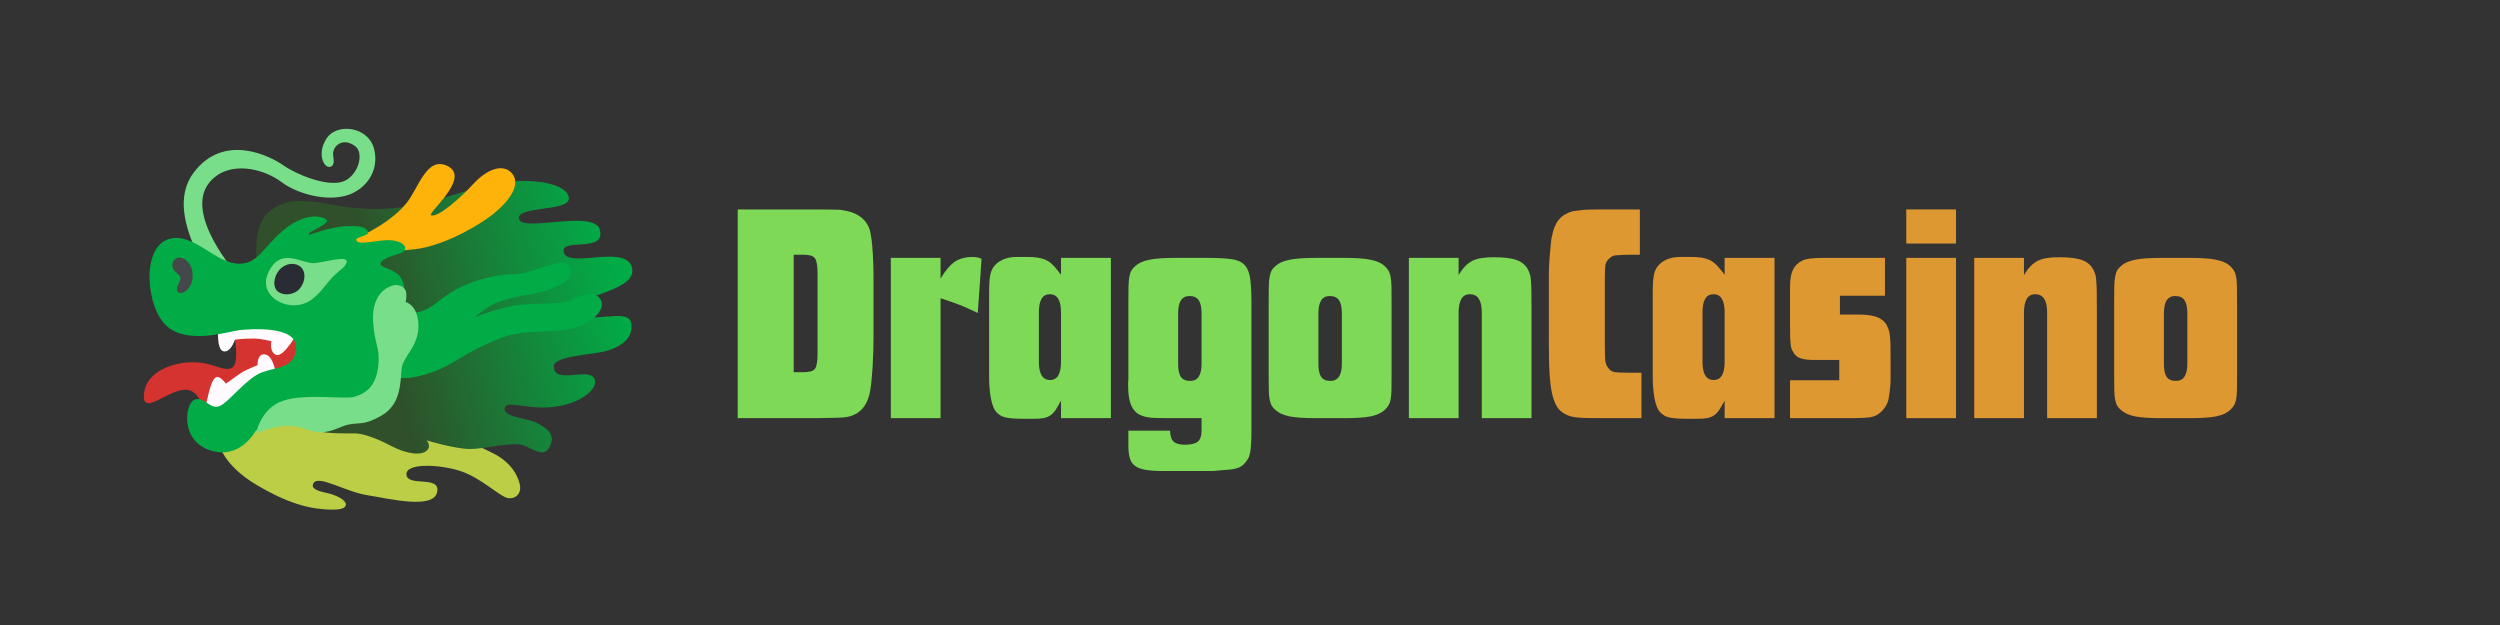 <svg xmlns="http://www.w3.org/2000/svg" xmlns:xlink="http://www.w3.org/1999/xlink" width="400" zoomAndPan="magnify" viewBox="0 0 300 75" height="100" preserveAspectRatio="xMidYMid meet" version="1.0"><rect x="0" y="0" width="300" height="75" fill="#333333" stroke="none"/><defs><g/><clipPath id="094fe8e487"><path d="M 30 21 L 76 21 L 76 55 L 30 55 Z M 30 21 " clip-rule="nonzero"/></clipPath><clipPath id="d15b923677"><path d="M 30.84 31.363 C 30.84 31.363 30.215 27.137 32.297 25.402 C 34.379 23.672 36.523 24.156 37.836 24.227 C 39.152 24.297 42.48 25.402 47.121 24.988 C 52.051 24.547 56.332 22.426 60.629 21.867 C 64.926 21.312 68.391 22.355 68.254 23.879 C 68.117 25.402 61.812 24.707 62.293 26.305 C 62.781 27.898 71.371 25.059 71.996 27.617 C 72.648 30.309 67.535 28.594 67.629 30.113 C 67.766 32.402 74.902 29.281 75.805 31.984 C 76.844 35.105 68.18 35.449 69.293 37.32 C 70.402 39.188 75.391 36.762 75.734 38.777 C 76.035 40.52 74.605 41.641 72.547 42.172 C 71.125 42.539 66.41 42.719 66.449 43.973 C 66.516 46.117 70.328 44.18 71.227 45.289 C 72.129 46.395 69.77 48.684 65.684 48.891 C 62.91 49.031 60.625 47.988 60.559 49.027 C 60.488 50.066 63.234 50.18 64.297 50.691 C 66.031 51.523 66.656 52.355 65.891 53.738 C 65.129 55.125 63.469 53.41 62.289 53.324 C 60.418 53.188 58.199 53.879 56.398 53.879 C 54.598 53.879 51.199 52.844 51.199 52.844 C 51.199 52.844 51.824 53.535 51.199 54.086 C 50.574 54.641 48.91 54.574 46.836 53.461 C 44.758 52.355 43.23 52.004 42.605 52.004 C 41.98 52.004 38.875 52.07 38.336 51.707 C 34.039 48.797 40.25 33.711 40.25 33.711 Z M 30.84 31.363 " clip-rule="nonzero"/></clipPath><linearGradient x1="131.03" gradientTransform="matrix(0.492, 0, 0, 0.492, 15, 5.966)" y1="52.466" x2="25.657" gradientUnits="userSpaceOnUse" y2="79.098" id="ef533c0c32"><stop stop-opacity="1" stop-color="rgb(0.4%, 67.099%, 27.499%)" offset="0"/><stop stop-opacity="1" stop-color="rgb(0.4%, 67.099%, 27.499%)" offset="0.062"/><stop stop-opacity="1" stop-color="rgb(0.4%, 67.099%, 27.499%)" offset="0.094"/><stop stop-opacity="1" stop-color="rgb(0.433%, 67.033%, 27.478%)" offset="0.109"/><stop stop-opacity="1" stop-color="rgb(0.591%, 66.728%, 27.385%)" offset="0.113"/><stop stop-opacity="1" stop-color="rgb(0.714%, 66.49%, 27.312%)" offset="0.117"/><stop stop-opacity="1" stop-color="rgb(0.836%, 66.251%, 27.238%)" offset="0.121"/><stop stop-opacity="1" stop-color="rgb(0.96%, 66.013%, 27.165%)" offset="0.125"/><stop stop-opacity="1" stop-color="rgb(1.082%, 65.773%, 27.09%)" offset="0.129"/><stop stop-opacity="1" stop-color="rgb(1.205%, 65.535%, 27.017%)" offset="0.133"/><stop stop-opacity="1" stop-color="rgb(1.328%, 65.295%, 26.944%)" offset="0.137"/><stop stop-opacity="1" stop-color="rgb(1.451%, 65.057%, 26.871%)" offset="0.141"/><stop stop-opacity="1" stop-color="rgb(1.575%, 64.818%, 26.797%)" offset="0.145"/><stop stop-opacity="1" stop-color="rgb(1.698%, 64.58%, 26.724%)" offset="0.148"/><stop stop-opacity="1" stop-color="rgb(1.82%, 64.34%, 26.651%)" offset="0.152"/><stop stop-opacity="1" stop-color="rgb(1.944%, 64.102%, 26.578%)" offset="0.156"/><stop stop-opacity="1" stop-color="rgb(2.066%, 63.863%, 26.503%)" offset="0.16"/><stop stop-opacity="1" stop-color="rgb(2.19%, 63.625%, 26.43%)" offset="0.164"/><stop stop-opacity="1" stop-color="rgb(2.313%, 63.385%, 26.357%)" offset="0.168"/><stop stop-opacity="1" stop-color="rgb(2.437%, 63.147%, 26.283%)" offset="0.172"/><stop stop-opacity="1" stop-color="rgb(2.559%, 62.907%, 26.21%)" offset="0.176"/><stop stop-opacity="1" stop-color="rgb(2.682%, 62.669%, 26.137%)" offset="0.18"/><stop stop-opacity="1" stop-color="rgb(2.805%, 62.43%, 26.062%)" offset="0.184"/><stop stop-opacity="1" stop-color="rgb(2.928%, 62.192%, 25.989%)" offset="0.188"/><stop stop-opacity="1" stop-color="rgb(3.05%, 61.952%, 25.916%)" offset="0.191"/><stop stop-opacity="1" stop-color="rgb(3.174%, 61.714%, 25.842%)" offset="0.195"/><stop stop-opacity="1" stop-color="rgb(3.297%, 61.475%, 25.769%)" offset="0.199"/><stop stop-opacity="1" stop-color="rgb(3.421%, 61.237%, 25.696%)" offset="0.203"/><stop stop-opacity="1" stop-color="rgb(3.543%, 60.997%, 25.621%)" offset="0.207"/><stop stop-opacity="1" stop-color="rgb(3.667%, 60.759%, 25.548%)" offset="0.211"/><stop stop-opacity="1" stop-color="rgb(3.789%, 60.519%, 25.475%)" offset="0.215"/><stop stop-opacity="1" stop-color="rgb(3.912%, 60.281%, 25.401%)" offset="0.219"/><stop stop-opacity="1" stop-color="rgb(4.036%, 60.042%, 25.328%)" offset="0.223"/><stop stop-opacity="1" stop-color="rgb(4.16%, 59.804%, 25.255%)" offset="0.227"/><stop stop-opacity="1" stop-color="rgb(4.282%, 59.564%, 25.182%)" offset="0.23"/><stop stop-opacity="1" stop-color="rgb(4.405%, 59.326%, 25.108%)" offset="0.234"/><stop stop-opacity="1" stop-color="rgb(4.527%, 59.087%, 25.034%)" offset="0.238"/><stop stop-opacity="1" stop-color="rgb(4.651%, 58.849%, 24.96%)" offset="0.242"/><stop stop-opacity="1" stop-color="rgb(4.774%, 58.609%, 24.887%)" offset="0.246"/><stop stop-opacity="1" stop-color="rgb(4.898%, 58.371%, 24.814%)" offset="0.25"/><stop stop-opacity="1" stop-color="rgb(5.02%, 58.131%, 24.741%)" offset="0.254"/><stop stop-opacity="1" stop-color="rgb(5.144%, 57.893%, 24.667%)" offset="0.258"/><stop stop-opacity="1" stop-color="rgb(5.266%, 57.654%, 24.593%)" offset="0.262"/><stop stop-opacity="1" stop-color="rgb(5.389%, 57.416%, 24.519%)" offset="0.266"/><stop stop-opacity="1" stop-color="rgb(5.511%, 57.176%, 24.446%)" offset="0.27"/><stop stop-opacity="1" stop-color="rgb(5.635%, 56.938%, 24.373%)" offset="0.273"/><stop stop-opacity="1" stop-color="rgb(5.759%, 56.7%, 24.3%)" offset="0.277"/><stop stop-opacity="1" stop-color="rgb(5.882%, 56.462%, 24.226%)" offset="0.281"/><stop stop-opacity="1" stop-color="rgb(6.004%, 56.223%, 24.152%)" offset="0.285"/><stop stop-opacity="1" stop-color="rgb(6.128%, 55.984%, 24.078%)" offset="0.289"/><stop stop-opacity="1" stop-color="rgb(6.25%, 55.745%, 24.005%)" offset="0.293"/><stop stop-opacity="1" stop-color="rgb(6.374%, 55.507%, 23.932%)" offset="0.297"/><stop stop-opacity="1" stop-color="rgb(6.497%, 55.267%, 23.859%)" offset="0.301"/><stop stop-opacity="1" stop-color="rgb(6.621%, 55.029%, 23.785%)" offset="0.305"/><stop stop-opacity="1" stop-color="rgb(6.743%, 54.79%, 23.712%)" offset="0.309"/><stop stop-opacity="1" stop-color="rgb(6.866%, 54.552%, 23.639%)" offset="0.312"/><stop stop-opacity="1" stop-color="rgb(6.99%, 54.311%, 23.564%)" offset="0.316"/><stop stop-opacity="1" stop-color="rgb(7.114%, 54.07%, 23.491%)" offset="0.32"/><stop stop-opacity="1" stop-color="rgb(7.249%, 53.796%, 23.405%)" offset="0.324"/><stop stop-opacity="1" stop-color="rgb(7.385%, 53.525%, 23.322%)" offset="0.328"/><stop stop-opacity="1" stop-color="rgb(7.521%, 53.252%, 23.238%)" offset="0.332"/><stop stop-opacity="1" stop-color="rgb(7.657%, 52.979%, 23.154%)" offset="0.336"/><stop stop-opacity="1" stop-color="rgb(7.793%, 52.705%, 23.07%)" offset="0.34"/><stop stop-opacity="1" stop-color="rgb(7.928%, 52.432%, 22.986%)" offset="0.344"/><stop stop-opacity="1" stop-color="rgb(8.064%, 52.159%, 22.9%)" offset="0.348"/><stop stop-opacity="1" stop-color="rgb(8.2%, 51.886%, 22.816%)" offset="0.352"/><stop stop-opacity="1" stop-color="rgb(8.336%, 51.613%, 22.733%)" offset="0.355"/><stop stop-opacity="1" stop-color="rgb(8.473%, 51.34%, 22.649%)" offset="0.359"/><stop stop-opacity="1" stop-color="rgb(8.609%, 51.067%, 22.565%)" offset="0.363"/><stop stop-opacity="1" stop-color="rgb(8.745%, 50.795%, 22.481%)" offset="0.367"/><stop stop-opacity="1" stop-color="rgb(8.881%, 50.522%, 22.395%)" offset="0.371"/><stop stop-opacity="1" stop-color="rgb(9.016%, 50.249%, 22.311%)" offset="0.375"/><stop stop-opacity="1" stop-color="rgb(9.152%, 49.976%, 22.227%)" offset="0.379"/><stop stop-opacity="1" stop-color="rgb(9.288%, 49.702%, 22.144%)" offset="0.383"/><stop stop-opacity="1" stop-color="rgb(9.424%, 49.429%, 22.06%)" offset="0.387"/><stop stop-opacity="1" stop-color="rgb(9.56%, 49.156%, 21.976%)" offset="0.391"/><stop stop-opacity="1" stop-color="rgb(9.695%, 48.883%, 21.89%)" offset="0.395"/><stop stop-opacity="1" stop-color="rgb(9.831%, 48.611%, 21.806%)" offset="0.398"/><stop stop-opacity="1" stop-color="rgb(9.967%, 48.338%, 21.722%)" offset="0.402"/><stop stop-opacity="1" stop-color="rgb(10.103%, 48.065%, 21.638%)" offset="0.406"/><stop stop-opacity="1" stop-color="rgb(10.239%, 47.792%, 21.555%)" offset="0.41"/><stop stop-opacity="1" stop-color="rgb(10.374%, 47.519%, 21.471%)" offset="0.414"/><stop stop-opacity="1" stop-color="rgb(10.51%, 47.246%, 21.385%)" offset="0.418"/><stop stop-opacity="1" stop-color="rgb(10.646%, 46.973%, 21.301%)" offset="0.422"/><stop stop-opacity="1" stop-color="rgb(10.782%, 46.7%, 21.217%)" offset="0.426"/><stop stop-opacity="1" stop-color="rgb(10.918%, 46.428%, 21.133%)" offset="0.43"/><stop stop-opacity="1" stop-color="rgb(11.053%, 46.155%, 21.049%)" offset="0.434"/><stop stop-opacity="1" stop-color="rgb(11.191%, 45.882%, 20.966%)" offset="0.438"/><stop stop-opacity="1" stop-color="rgb(11.327%, 45.609%, 20.88%)" offset="0.441"/><stop stop-opacity="1" stop-color="rgb(11.462%, 45.335%, 20.796%)" offset="0.445"/><stop stop-opacity="1" stop-color="rgb(11.598%, 45.062%, 20.712%)" offset="0.449"/><stop stop-opacity="1" stop-color="rgb(11.734%, 44.789%, 20.628%)" offset="0.453"/><stop stop-opacity="1" stop-color="rgb(11.87%, 44.516%, 20.544%)" offset="0.457"/><stop stop-opacity="1" stop-color="rgb(12.006%, 44.243%, 20.461%)" offset="0.461"/><stop stop-opacity="1" stop-color="rgb(12.141%, 43.97%, 20.375%)" offset="0.465"/><stop stop-opacity="1" stop-color="rgb(12.277%, 43.698%, 20.291%)" offset="0.469"/><stop stop-opacity="1" stop-color="rgb(12.413%, 43.425%, 20.207%)" offset="0.473"/><stop stop-opacity="1" stop-color="rgb(12.549%, 43.152%, 20.123%)" offset="0.477"/><stop stop-opacity="1" stop-color="rgb(12.685%, 42.879%, 20.039%)" offset="0.48"/><stop stop-opacity="1" stop-color="rgb(12.82%, 42.606%, 19.955%)" offset="0.484"/><stop stop-opacity="1" stop-color="rgb(12.956%, 42.332%, 19.87%)" offset="0.488"/><stop stop-opacity="1" stop-color="rgb(13.092%, 42.059%, 19.786%)" offset="0.492"/><stop stop-opacity="1" stop-color="rgb(13.228%, 41.786%, 19.702%)" offset="0.496"/><stop stop-opacity="1" stop-color="rgb(13.364%, 41.515%, 19.618%)" offset="0.5"/><stop stop-opacity="1" stop-color="rgb(13.499%, 41.241%, 19.534%)" offset="0.504"/><stop stop-opacity="1" stop-color="rgb(13.635%, 40.968%, 19.45%)" offset="0.508"/><stop stop-opacity="1" stop-color="rgb(13.771%, 40.695%, 19.365%)" offset="0.512"/><stop stop-opacity="1" stop-color="rgb(13.908%, 40.422%, 19.281%)" offset="0.516"/><stop stop-opacity="1" stop-color="rgb(14.044%, 40.149%, 19.197%)" offset="0.52"/><stop stop-opacity="1" stop-color="rgb(14.18%, 39.876%, 19.113%)" offset="0.523"/><stop stop-opacity="1" stop-color="rgb(14.316%, 39.603%, 19.029%)" offset="0.527"/><stop stop-opacity="1" stop-color="rgb(14.452%, 39.331%, 18.945%)" offset="0.531"/><stop stop-opacity="1" stop-color="rgb(14.587%, 39.058%, 18.86%)" offset="0.535"/><stop stop-opacity="1" stop-color="rgb(14.723%, 38.785%, 18.776%)" offset="0.539"/><stop stop-opacity="1" stop-color="rgb(14.859%, 38.512%, 18.692%)" offset="0.543"/><stop stop-opacity="1" stop-color="rgb(14.995%, 38.239%, 18.608%)" offset="0.547"/><stop stop-opacity="1" stop-color="rgb(15.131%, 37.965%, 18.524%)" offset="0.551"/><stop stop-opacity="1" stop-color="rgb(15.266%, 37.692%, 18.44%)" offset="0.555"/><stop stop-opacity="1" stop-color="rgb(15.402%, 37.419%, 18.355%)" offset="0.559"/><stop stop-opacity="1" stop-color="rgb(15.538%, 37.146%, 18.271%)" offset="0.562"/><stop stop-opacity="1" stop-color="rgb(15.674%, 36.873%, 18.187%)" offset="0.566"/><stop stop-opacity="1" stop-color="rgb(15.81%, 36.601%, 18.103%)" offset="0.57"/><stop stop-opacity="1" stop-color="rgb(15.945%, 36.328%, 18.019%)" offset="0.574"/><stop stop-opacity="1" stop-color="rgb(16.081%, 36.055%, 17.935%)" offset="0.578"/><stop stop-opacity="1" stop-color="rgb(16.217%, 35.782%, 17.85%)" offset="0.582"/><stop stop-opacity="1" stop-color="rgb(16.353%, 35.509%, 17.766%)" offset="0.586"/><stop stop-opacity="1" stop-color="rgb(16.489%, 35.236%, 17.682%)" offset="0.59"/><stop stop-opacity="1" stop-color="rgb(16.626%, 34.962%, 17.598%)" offset="0.594"/><stop stop-opacity="1" stop-color="rgb(16.762%, 34.689%, 17.514%)" offset="0.598"/><stop stop-opacity="1" stop-color="rgb(16.898%, 34.418%, 17.43%)" offset="0.602"/><stop stop-opacity="1" stop-color="rgb(17.033%, 34.145%, 17.345%)" offset="0.605"/><stop stop-opacity="1" stop-color="rgb(17.169%, 33.871%, 17.261%)" offset="0.609"/><stop stop-opacity="1" stop-color="rgb(17.305%, 33.598%, 17.177%)" offset="0.613"/><stop stop-opacity="1" stop-color="rgb(17.441%, 33.325%, 17.093%)" offset="0.617"/><stop stop-opacity="1" stop-color="rgb(17.577%, 33.052%, 17.009%)" offset="0.621"/><stop stop-opacity="1" stop-color="rgb(17.712%, 32.779%, 16.925%)" offset="0.625"/><stop stop-opacity="1" stop-color="rgb(17.848%, 32.506%, 16.841%)" offset="0.629"/><stop stop-opacity="1" stop-color="rgb(17.984%, 32.233%, 16.757%)" offset="0.633"/><stop stop-opacity="1" stop-color="rgb(18.12%, 31.96%, 16.672%)" offset="0.637"/><stop stop-opacity="1" stop-color="rgb(18.256%, 31.688%, 16.588%)" offset="0.641"/><stop stop-opacity="1" stop-color="rgb(18.327%, 31.543%, 16.544%)" offset="0.656"/><stop stop-opacity="1" stop-color="rgb(18.399%, 31.4%, 16.499%)" offset="0.688"/><stop stop-opacity="1" stop-color="rgb(18.399%, 31.4%, 16.499%)" offset="0.75"/><stop stop-opacity="1" stop-color="rgb(18.399%, 31.4%, 16.499%)" offset="0.845"/><stop stop-opacity="1" stop-color="rgb(18.399%, 31.4%, 16.499%)" offset="1"/></linearGradient></defs><path fill="#78de89" d="M 23.238 20.719 C 26.887 15.871 32.453 18.75 34.004 19.84 C 35.574 20.949 39.133 22.379 41.027 21.828 C 42.922 21.273 43.805 18.402 42.602 17.527 C 41.086 16.422 39.914 17.547 39.965 18.551 C 39.984 18.965 40.289 19.848 39.594 20.027 C 39.234 20.121 38.809 19.66 38.668 19.059 C 38.531 18.457 38.543 17.68 39.133 16.699 C 40.367 14.652 44.309 15.156 44.926 18.012 C 45.516 20.777 43.699 22.691 41.902 23.352 C 39.254 24.324 35.555 23.191 33.82 21.875 C 31.633 20.207 27.449 19.18 25.184 21.828 C 21.906 25.664 28.512 33.008 28.512 33.008 L 25.922 35.039 C 25.922 35.039 25.184 33.609 23.656 30.375 C 22.219 27.332 21.094 23.566 23.238 20.719 Z M 23.238 20.719 " fill-opacity="1" fill-rule="nonzero"/><path fill="#d43330" d="M 33.723 38.043 L 27.719 38.875 C 27.719 38.875 28.086 40.074 28.227 40.949 C 28.363 41.828 28.512 43.703 27.898 44.09 C 26.742 44.828 25.453 43.121 22.078 43.535 C 20.219 43.766 17.504 44.781 17.273 47.277 C 17.027 49.957 19.902 46.961 22.078 46.77 C 23.648 46.633 24.156 48.434 24.156 48.434 C 24.156 48.434 28.031 51.711 28.266 51.254 C 28.496 50.789 39.348 42.52 39.348 42.52 Z M 33.723 38.043 " fill-opacity="1" fill-rule="nonzero"/><path fill="#fffafe" d="M 26.199 39.148 C 26.199 39.148 25.922 41.922 26.797 42.152 C 27.676 42.383 28.188 40.766 28.188 40.766 C 28.188 40.766 28.973 40.625 30.449 40.625 C 31.332 40.625 32.574 40.949 32.574 40.949 C 32.574 40.949 32.281 42.148 33.082 42.566 C 34.051 43.074 35.992 39.426 35.992 39.426 L 29.062 38.223 Z M 26.199 39.148 " fill-opacity="1" fill-rule="nonzero"/><path fill="#fffafe" d="M 24.535 49.359 C 24.535 49.359 24.996 47.281 25.133 46.816 C 25.273 46.355 25.547 45.34 26.012 45.246 C 26.473 45.152 27.117 46.035 27.117 46.035 C 27.117 46.035 28.824 44.789 29.242 44.559 C 29.664 44.328 30.906 43.82 30.906 43.82 C 30.906 43.82 30.863 42.633 31.551 42.527 C 32.754 42.34 33.078 44.742 33.078 44.742 L 27.812 50.238 Z M 24.535 49.359 " fill-opacity="1" fill-rule="nonzero"/><path fill="#bcce46" d="M 26.336 53.398 C 26.336 53.398 26.824 55.824 30.77 58.176 C 34.719 60.531 37.145 60.949 38.602 61.086 C 40.059 61.223 41.508 61.223 41.508 60.531 C 41.508 60.027 40.473 59.422 39.152 59.141 C 37.836 58.867 37.281 58.516 37.625 57.965 C 38.25 56.973 41.434 59.004 44.07 59.422 C 46.703 59.836 51.969 61.156 52.449 59.078 C 52.934 57 48.984 58.453 48.777 57 C 48.57 55.543 52.656 55.688 55.223 56.516 C 57.785 57.348 60 59.633 60.969 59.773 C 61.941 59.91 62.645 59.152 62.359 58.039 C 62.035 56.793 61.25 55.684 59.863 54.781 C 58.477 53.879 52.031 51.246 52.031 51.246 L 37.906 50.215 L 32.707 50.352 Z M 26.336 53.398 " fill-opacity="1" fill-rule="nonzero"/><g clip-path="url(#094fe8e487)"><g clip-path="url(#d15b923677)"><path fill="url(#ef533c0c32)" d="M 30.215 21.312 L 30.215 55.125 L 76.844 55.125 L 76.844 21.312 Z M 30.215 21.312 " fill-rule="nonzero"/></g></g><path fill="#feb30b" d="M 42.039 28.891 C 42.039 28.891 46.52 27.184 48.785 24.363 C 50.23 22.562 51.188 18.773 53.633 19.887 C 56.684 21.27 51.113 25.68 51.738 25.848 C 52.613 26.078 55.203 23.812 56.816 22.055 C 58.43 20.301 60.41 19.531 61.48 20.855 C 62.684 22.332 60.695 24.828 57.785 26.676 C 54.879 28.523 52.18 29.512 50.395 29.816 C 48.5 30.145 44.895 30.188 44.895 30.188 L 41.387 30.094 Z M 42.039 28.891 " fill-opacity="1" fill-rule="nonzero"/><path fill="#01ab46" d="M 48.227 37.324 C 48.227 37.324 50.062 38.258 52.457 36.285 C 53.941 35.059 55.75 34.031 58.277 33.375 C 60.945 32.684 61.984 33.066 63.305 32.648 C 64.617 32.234 66.207 31.746 67.078 31.508 C 68.324 31.16 69.516 32.918 67.422 34.07 C 66.035 34.832 64.27 35.281 63.059 35.422 C 62.363 35.504 60.453 35.988 59.777 36.246 C 58.391 36.766 57.031 38.023 57.031 38.023 C 57.031 38.023 60.504 36.719 62.508 36.566 C 64.934 36.379 67.602 36.496 68.363 36.078 C 69.125 35.664 71.305 34.586 72.07 35.941 C 72.82 37.273 70.754 38.953 68.605 39.441 C 66.453 39.926 63.996 39.648 61.707 40.098 C 60.305 40.375 57.727 41.414 54.949 43.145 C 52.18 44.879 49.41 45.504 48.09 45.359 C 46.777 45.223 44.348 48.688 44.348 48.688 L 36.312 49.727 L 30.699 51.664 C 30.699 51.664 28.832 55.27 25.16 54.023 C 21.488 52.777 22.25 48.199 23.426 47.926 C 24.602 47.648 25.16 49.102 26.266 48.758 C 27.375 48.414 29.52 45.379 31.465 44.668 C 33.266 44.008 35.52 44.18 35.52 41.621 C 35.52 39.062 30.012 39.473 28.762 39.613 C 27.516 39.75 22.801 41.344 20.168 39.27 C 17.535 37.191 16.832 29.66 20.305 28.668 C 23.215 27.836 25.848 31.645 28.688 31.645 C 30.977 31.645 31.562 29.703 33.918 27.695 C 35.656 26.215 37.625 25.586 39.016 26.238 C 40.164 26.785 36.449 27.902 37.145 28.18 C 37.145 28.18 39.641 27.211 41.578 27.141 C 43.516 27.07 43.902 27.328 44.141 27.766 C 44.488 28.391 42.273 28.391 42.828 28.941 C 43.383 29.496 45.738 28.598 47.262 28.871 C 48.789 29.148 48.789 29.91 48.438 30.188 C 48.094 30.461 45.703 30.949 45.668 31.645 C 45.645 32.125 47.164 32.238 47.922 33.102 C 48.684 33.969 48.547 35.176 48.48 35.805 C 48.398 36.422 48.227 37.324 48.227 37.324 Z M 48.227 37.324 " fill-opacity="1" fill-rule="nonzero"/><path fill="#78de8a" d="M 37.77 31.574 C 36.281 31.742 33.574 29.395 32.125 32.891 C 30.945 35.723 34.977 37.812 37.457 35.902 C 38.59 35.035 39.227 33.926 40.09 33.062 C 40.664 32.492 41.406 32.082 41.582 31.535 C 41.887 30.57 39.324 31.402 37.77 31.574 Z M 37.77 31.574 " fill-opacity="1" fill-rule="nonzero"/><path fill="#78de8a" d="M 30.734 51.98 C 30.734 51.98 31.258 49.039 33.926 48.102 C 36.594 47.168 41.441 47.965 42.52 47.617 C 43.59 47.27 45.094 46.695 45.395 43.875 C 45.633 41.586 44.906 41.379 44.766 38.438 C 44.605 35.004 46.844 34.168 47.609 34.207 C 48.234 34.242 48.715 34.66 48.75 35.145 C 48.797 35.844 48.68 36.25 48.68 36.25 C 48.68 36.25 49.91 36.496 50.172 38.465 C 50.551 41.375 48.371 42.66 48.199 44.215 C 48.027 45.773 48.199 48.512 45.738 49.895 C 43.277 51.277 43.059 50.504 41.27 51.105 C 40.562 51.34 39.363 52.039 37.977 51.832 C 36.586 51.625 36.207 51.07 34.406 51.07 C 33.016 51.082 30.734 51.98 30.734 51.98 Z M 30.734 51.98 " fill-opacity="1" fill-rule="nonzero"/><path fill="#2a2c33" d="M 35.969 34.633 C 35.367 35.359 34.176 35.527 33.445 35.059 C 32.695 34.578 32.781 33.273 33.492 32.426 C 34.207 31.578 35.367 31.434 36.055 32.012 C 36.746 32.59 36.672 33.781 35.969 34.633 Z M 35.969 34.633 " fill-opacity="1" fill-rule="nonzero"/><path fill="#44484a" d="M 20.906 31.18 C 20.379 31.766 20.883 32.477 21.07 32.637 C 21.254 32.801 21.738 33.125 21.645 33.516 C 21.551 33.906 20.949 34.691 21.387 35.059 C 21.828 35.43 22.957 34.734 23.098 33.422 C 23.234 32.105 22.66 31.527 22.359 31.25 C 22.062 30.973 21.344 30.695 20.906 31.18 Z M 20.906 31.18 " fill-opacity="1" fill-rule="nonzero"/><g fill="#7ed957" fill-opacity="1"><g transform="translate(87.323, 50.179)"><g><path d="M 1.203 -25.047 L 10.672 -25.047 C 11.348 -25.047 11.875 -25.039 12.25 -25.031 C 12.625 -25.02 12.914 -25.016 13.125 -25.016 C 13.344 -25.016 13.492 -25.008 13.578 -25 C 13.66 -24.988 13.766 -24.969 13.891 -24.938 C 15.367 -24.719 16.375 -24.066 16.906 -22.984 C 17.102 -22.555 17.25 -21.785 17.344 -20.672 C 17.445 -19.555 17.5 -18.211 17.5 -16.641 L 17.5 -9.875 C 17.5 -8.602 17.461 -7.363 17.391 -6.156 C 17.316 -4.957 17.219 -3.992 17.094 -3.266 C 16.738 -1.266 15.633 -0.203 13.781 -0.078 C 13.707 -0.078 13.469 -0.066 13.062 -0.047 C 12.664 -0.035 11.867 -0.02 10.672 0 L 1.203 0 Z M 9.125 -5.516 C 9.82 -5.516 10.27 -5.648 10.469 -5.922 C 10.676 -6.203 10.781 -6.797 10.781 -7.703 L 10.781 -17.391 C 10.781 -18.316 10.676 -18.914 10.469 -19.188 C 10.27 -19.469 9.82 -19.609 9.125 -19.609 L 7.922 -19.609 L 7.922 -5.516 Z M 9.125 -5.516 "/></g></g></g><g fill="#7ed957" fill-opacity="1"><g transform="translate(105.804, 50.179)"><g><path d="M 1.094 -19.234 L 7.062 -19.234 L 7.062 -16.75 C 7.633 -17.707 8.203 -18.379 8.766 -18.766 C 9.328 -19.148 10.051 -19.344 10.938 -19.344 C 11.133 -19.344 11.301 -19.328 11.438 -19.297 C 11.57 -19.273 11.754 -19.219 11.984 -19.125 L 11.531 -12.625 C 11.082 -12.844 10.688 -13.023 10.344 -13.172 C 10.008 -13.328 9.676 -13.469 9.344 -13.594 C 9.02 -13.719 8.676 -13.844 8.312 -13.969 C 7.957 -14.094 7.539 -14.234 7.062 -14.391 L 7.062 0 L 1.094 0 Z M 1.094 -19.234 "/></g></g></g><g fill="#7ed957" fill-opacity="1"><g transform="translate(117.712, 50.179)"><g><path d="M 5.109 0.078 C 4.035 0.078 3.266 0.008 2.797 -0.125 C 2.336 -0.27 1.969 -0.539 1.688 -0.938 C 1.469 -1.289 1.297 -1.816 1.172 -2.516 C 1.047 -3.211 0.984 -4.016 0.984 -4.922 L 0.984 -15.172 C 0.984 -16.098 1.035 -16.801 1.141 -17.281 C 1.254 -17.758 1.461 -18.145 1.766 -18.438 C 2.367 -19.039 3.219 -19.344 4.312 -19.344 L 5.594 -19.344 C 6.07 -19.344 6.477 -19.316 6.812 -19.266 C 7.156 -19.211 7.457 -19.129 7.719 -19.016 C 7.977 -18.91 8.223 -18.754 8.453 -18.547 C 8.68 -18.348 8.922 -18.086 9.172 -17.766 L 9.609 -17.203 L 9.609 -19.234 L 15.594 -19.234 L 15.594 0 L 9.609 0 L 9.609 -2.109 C 9.359 -1.629 9.133 -1.242 8.938 -0.953 C 8.738 -0.672 8.52 -0.453 8.281 -0.297 C 8.039 -0.148 7.77 -0.051 7.469 0 C 7.176 0.051 6.789 0.078 6.312 0.078 Z M 9.609 -12.703 C 9.609 -14.148 9.16 -14.875 8.266 -14.875 C 7.391 -14.875 6.953 -14.148 6.953 -12.703 L 6.953 -6.766 C 6.953 -5.305 7.398 -4.578 8.297 -4.578 C 9.172 -4.578 9.609 -5.305 9.609 -6.766 Z M 9.609 -12.703 "/></g></g></g><g fill="#7ed957" fill-opacity="1"><g transform="translate(134.39, 50.179)"><g><path d="M 5.188 6.344 C 4.332 6.344 3.633 6.297 3.094 6.203 C 2.562 6.117 2.141 5.961 1.828 5.734 C 1.516 5.516 1.301 5.203 1.188 4.797 C 1.07 4.398 1.016 3.891 1.016 3.266 L 1.016 1.5 L 6.016 1.5 C 6.035 2.125 6.176 2.562 6.438 2.812 C 6.707 3.062 7.164 3.188 7.812 3.188 C 8.539 3.188 9.051 3.062 9.344 2.812 C 9.645 2.562 9.797 2.125 9.797 1.5 L 9.797 0 L 6.016 0 C 5.359 0 4.828 -0.004 4.422 -0.016 C 4.023 -0.023 3.695 -0.051 3.438 -0.094 C 3.176 -0.133 2.953 -0.188 2.766 -0.25 C 2.578 -0.312 2.395 -0.391 2.219 -0.484 C 1.789 -0.766 1.477 -1.176 1.281 -1.719 C 1.082 -2.27 0.984 -3.035 0.984 -4.016 C 0.984 -4.066 0.984 -4.148 0.984 -4.266 C 0.984 -4.379 0.992 -4.5 1.016 -4.625 L 1.016 -13.859 C 1.016 -14.68 1.02 -15.336 1.031 -15.828 C 1.039 -16.316 1.078 -16.711 1.141 -17.016 C 1.203 -17.316 1.285 -17.555 1.391 -17.734 C 1.492 -17.91 1.645 -18.082 1.844 -18.25 C 2.219 -18.602 2.766 -18.852 3.484 -19 C 4.211 -19.156 5.305 -19.234 6.766 -19.234 L 10.297 -19.234 C 11.566 -19.234 12.566 -19.188 13.297 -19.094 C 14.023 -19.008 14.566 -18.785 14.922 -18.422 C 15.285 -18.055 15.52 -17.516 15.625 -16.797 C 15.727 -16.086 15.781 -15.109 15.781 -13.859 L 15.781 1.5 C 15.781 2.156 15.766 2.688 15.734 3.094 C 15.711 3.508 15.676 3.859 15.625 4.141 C 15.57 4.43 15.488 4.672 15.375 4.859 C 15.27 5.047 15.141 5.227 14.984 5.406 C 14.836 5.562 14.703 5.68 14.578 5.766 C 14.453 5.848 14.301 5.922 14.125 5.984 C 13.945 6.047 13.719 6.098 13.438 6.141 C 13.164 6.18 12.805 6.211 12.359 6.234 C 11.828 6.285 11.488 6.316 11.344 6.328 C 11.195 6.336 11.062 6.344 10.938 6.344 Z M 9.797 -12.578 C 9.797 -13.305 9.68 -13.832 9.453 -14.156 C 9.234 -14.488 8.863 -14.656 8.344 -14.656 C 7.438 -14.656 6.984 -13.961 6.984 -12.578 L 6.984 -6.531 C 6.984 -5.812 7.094 -5.285 7.312 -4.953 C 7.539 -4.629 7.922 -4.469 8.453 -4.469 C 9.348 -4.469 9.797 -5.156 9.797 -6.531 Z M 9.797 -12.578 "/></g></g></g><g fill="#7ed957" fill-opacity="1"><g transform="translate(151.256, 50.179)"><g><path d="M 6.719 0 C 5.27 0 4.18 -0.07 3.453 -0.219 C 2.723 -0.375 2.172 -0.629 1.797 -0.984 C 1.598 -1.148 1.445 -1.32 1.344 -1.5 C 1.25 -1.676 1.172 -1.906 1.109 -2.188 C 1.047 -2.477 1.008 -2.867 1 -3.359 C 0.988 -3.848 0.984 -4.504 0.984 -5.328 L 0.984 -13.859 C 0.984 -14.68 0.988 -15.336 1 -15.828 C 1.008 -16.316 1.047 -16.711 1.109 -17.016 C 1.172 -17.316 1.25 -17.555 1.344 -17.734 C 1.445 -17.91 1.598 -18.082 1.797 -18.25 C 2.172 -18.602 2.723 -18.852 3.453 -19 C 4.18 -19.156 5.27 -19.234 6.719 -19.234 L 10.031 -19.234 C 11.457 -19.234 12.531 -19.156 13.25 -19 C 13.977 -18.852 14.531 -18.602 14.906 -18.25 C 15.082 -18.082 15.227 -17.91 15.344 -17.734 C 15.457 -17.555 15.547 -17.316 15.609 -17.016 C 15.672 -16.711 15.707 -16.316 15.719 -15.828 C 15.727 -15.336 15.734 -14.68 15.734 -13.859 L 15.734 -5.328 C 15.734 -4.504 15.727 -3.848 15.719 -3.359 C 15.707 -2.867 15.672 -2.477 15.609 -2.188 C 15.547 -1.906 15.457 -1.676 15.344 -1.5 C 15.227 -1.32 15.082 -1.148 14.906 -0.984 C 14.531 -0.629 13.977 -0.375 13.25 -0.219 C 12.531 -0.07 11.457 0 10.031 0 Z M 9.766 -12.578 C 9.766 -13.305 9.648 -13.832 9.422 -14.156 C 9.203 -14.488 8.828 -14.656 8.297 -14.656 C 7.398 -14.656 6.953 -13.961 6.953 -12.578 L 6.953 -6.531 C 6.953 -5.812 7.062 -5.285 7.281 -4.953 C 7.508 -4.629 7.883 -4.469 8.406 -4.469 C 9.312 -4.469 9.766 -5.156 9.766 -6.531 Z M 9.766 -12.578 "/></g></g></g><g fill="#7ed957" fill-opacity="1"><g transform="translate(167.971, 50.179)"><g><path d="M 1.094 -19.234 L 7.062 -19.234 L 7.062 -17.172 C 7.312 -17.586 7.566 -17.93 7.828 -18.203 C 8.086 -18.484 8.379 -18.707 8.703 -18.875 C 9.035 -19.039 9.414 -19.156 9.844 -19.219 C 10.27 -19.281 10.77 -19.312 11.344 -19.312 C 12.539 -19.312 13.453 -19.191 14.078 -18.953 C 14.711 -18.711 15.164 -18.305 15.438 -17.734 C 15.508 -17.555 15.57 -17.395 15.625 -17.25 C 15.676 -17.113 15.711 -16.891 15.734 -16.578 C 15.766 -16.266 15.785 -15.812 15.797 -15.219 C 15.805 -14.633 15.812 -13.805 15.812 -12.734 L 15.812 0 L 9.844 0 L 9.844 -12.703 C 9.844 -14.148 9.363 -14.875 8.406 -14.875 C 7.508 -14.875 7.062 -14.125 7.062 -12.625 L 7.062 0 L 1.094 0 Z M 1.094 -19.234 "/></g></g></g><g fill="#de9832" fill-opacity="1"><g transform="translate(184.876, 50.179)"><g><path d="M 7.625 0 C 6.82 0 6.188 -0.004 5.719 -0.016 C 5.258 -0.023 4.898 -0.039 4.641 -0.062 C 4.379 -0.094 4.176 -0.113 4.031 -0.125 C 3.895 -0.145 3.754 -0.176 3.609 -0.219 C 3.078 -0.375 2.641 -0.617 2.297 -0.953 C 1.961 -1.297 1.695 -1.797 1.5 -2.453 C 1.301 -3.117 1.164 -3.977 1.094 -5.031 C 1.02 -6.082 0.984 -7.41 0.984 -9.016 L 0.984 -17.016 C 0.984 -17.367 0.992 -17.781 1.016 -18.25 C 1.035 -18.727 1.066 -19.191 1.109 -19.641 C 1.148 -20.098 1.188 -20.523 1.219 -20.922 C 1.258 -21.316 1.305 -21.617 1.359 -21.828 C 1.523 -22.703 1.801 -23.367 2.188 -23.828 C 2.582 -24.297 3.129 -24.629 3.828 -24.828 C 3.984 -24.848 4.141 -24.867 4.297 -24.891 C 4.461 -24.922 4.676 -24.945 4.938 -24.969 C 5.195 -25 5.539 -25.02 5.969 -25.031 C 6.395 -25.039 6.945 -25.047 7.625 -25.047 L 11.906 -25.047 L 11.906 -19.609 L 10.703 -19.609 C 10.254 -19.609 9.891 -19.598 9.609 -19.578 C 9.336 -19.566 9.113 -19.551 8.938 -19.531 C 8.758 -19.508 8.613 -19.457 8.5 -19.375 C 8.395 -19.301 8.289 -19.219 8.188 -19.125 C 7.957 -18.895 7.816 -18.633 7.766 -18.344 C 7.723 -18.062 7.703 -17.469 7.703 -16.562 L 7.703 -8.484 C 7.703 -7.586 7.734 -6.992 7.797 -6.703 C 7.859 -6.41 7.988 -6.156 8.188 -5.938 C 8.289 -5.812 8.395 -5.719 8.5 -5.656 C 8.613 -5.594 8.758 -5.547 8.938 -5.516 C 9.113 -5.492 9.336 -5.477 9.609 -5.469 C 9.891 -5.457 10.254 -5.453 10.703 -5.453 L 12.094 -5.453 L 12.094 0 Z M 7.625 0 "/></g></g></g><g fill="#de9832" fill-opacity="1"><g transform="translate(197.347, 50.179)"><g><path d="M 5.109 0.078 C 4.035 0.078 3.266 0.008 2.797 -0.125 C 2.336 -0.27 1.969 -0.539 1.688 -0.938 C 1.469 -1.289 1.297 -1.816 1.172 -2.516 C 1.047 -3.211 0.984 -4.016 0.984 -4.922 L 0.984 -15.172 C 0.984 -16.098 1.035 -16.801 1.141 -17.281 C 1.254 -17.758 1.461 -18.145 1.766 -18.438 C 2.367 -19.039 3.219 -19.344 4.312 -19.344 L 5.594 -19.344 C 6.07 -19.344 6.477 -19.316 6.812 -19.266 C 7.156 -19.211 7.457 -19.129 7.719 -19.016 C 7.977 -18.91 8.223 -18.754 8.453 -18.547 C 8.68 -18.348 8.922 -18.086 9.172 -17.766 L 9.609 -17.203 L 9.609 -19.234 L 15.594 -19.234 L 15.594 0 L 9.609 0 L 9.609 -2.109 C 9.359 -1.629 9.133 -1.242 8.938 -0.953 C 8.738 -0.672 8.52 -0.453 8.281 -0.297 C 8.039 -0.148 7.77 -0.051 7.469 0 C 7.176 0.051 6.789 0.078 6.312 0.078 Z M 9.609 -12.703 C 9.609 -14.148 9.16 -14.875 8.266 -14.875 C 7.391 -14.875 6.953 -14.148 6.953 -12.703 L 6.953 -6.766 C 6.953 -5.305 7.398 -4.578 8.297 -4.578 C 9.172 -4.578 9.609 -5.305 9.609 -6.766 Z M 9.609 -12.703 "/></g></g></g><g fill="#de9832" fill-opacity="1"><g transform="translate(214.025, 50.179)"><g><path d="M 0.781 -4.547 L 6.688 -4.547 L 6.688 -6.984 L 3.75 -6.984 C 3.031 -6.984 2.488 -7.039 2.125 -7.156 C 1.758 -7.27 1.477 -7.461 1.281 -7.734 C 1.176 -7.891 1.094 -8.031 1.031 -8.156 C 0.969 -8.281 0.914 -8.453 0.875 -8.672 C 0.844 -8.898 0.816 -9.207 0.797 -9.594 C 0.785 -9.977 0.781 -10.523 0.781 -11.234 L 0.781 -15.781 C 0.781 -16.656 0.895 -17.328 1.125 -17.797 C 1.352 -18.273 1.719 -18.641 2.219 -18.891 C 2.469 -19.016 2.789 -19.102 3.188 -19.156 C 3.594 -19.207 4.133 -19.234 4.812 -19.234 L 12.172 -19.234 L 12.172 -14.688 L 6.766 -14.688 L 6.766 -12.438 L 8.859 -12.438 C 9.816 -12.438 10.562 -12.348 11.094 -12.172 C 11.633 -11.992 12.047 -11.691 12.328 -11.266 C 12.422 -11.086 12.504 -10.906 12.578 -10.719 C 12.66 -10.531 12.719 -10.289 12.75 -10 C 12.789 -9.719 12.816 -9.344 12.828 -8.875 C 12.836 -8.414 12.844 -7.82 12.844 -7.094 L 12.844 -4.469 C 12.844 -4.195 12.812 -3.805 12.75 -3.297 C 12.688 -2.797 12.629 -2.422 12.578 -2.172 C 12.453 -1.672 12.18 -1.219 11.766 -0.812 C 11.359 -0.414 10.906 -0.18 10.406 -0.109 C 10.25 -0.086 10.047 -0.066 9.797 -0.047 C 9.547 -0.035 9.047 -0.02 8.297 0 L 0.781 0 Z M 0.781 -4.547 "/></g></g></g><g fill="#de9832" fill-opacity="1"><g transform="translate(227.661, 50.179)"><g><path d="M 1.094 -19.234 L 7.062 -19.234 L 7.062 0 L 1.094 0 Z M 1.094 -25.047 L 7.062 -25.047 L 7.062 -20.953 L 1.094 -20.953 Z M 1.094 -25.047 "/></g></g></g><g fill="#de9832" fill-opacity="1"><g transform="translate(235.812, 50.179)"><g><path d="M 1.094 -19.234 L 7.062 -19.234 L 7.062 -17.172 C 7.312 -17.586 7.566 -17.93 7.828 -18.203 C 8.086 -18.484 8.379 -18.707 8.703 -18.875 C 9.035 -19.039 9.414 -19.156 9.844 -19.219 C 10.27 -19.281 10.77 -19.312 11.344 -19.312 C 12.539 -19.312 13.453 -19.191 14.078 -18.953 C 14.711 -18.711 15.164 -18.305 15.438 -17.734 C 15.508 -17.555 15.57 -17.395 15.625 -17.25 C 15.676 -17.113 15.711 -16.891 15.734 -16.578 C 15.766 -16.266 15.785 -15.812 15.797 -15.219 C 15.805 -14.633 15.812 -13.805 15.812 -12.734 L 15.812 0 L 9.844 0 L 9.844 -12.703 C 9.844 -14.148 9.363 -14.875 8.406 -14.875 C 7.508 -14.875 7.062 -14.125 7.062 -12.625 L 7.062 0 L 1.094 0 Z M 1.094 -19.234 "/></g></g></g><g fill="#de9832" fill-opacity="1"><g transform="translate(252.715, 50.179)"><g><path d="M 6.719 0 C 5.27 0 4.18 -0.07 3.453 -0.219 C 2.723 -0.375 2.172 -0.629 1.797 -0.984 C 1.598 -1.148 1.445 -1.32 1.344 -1.5 C 1.25 -1.676 1.172 -1.906 1.109 -2.188 C 1.047 -2.477 1.008 -2.867 1 -3.359 C 0.988 -3.848 0.984 -4.504 0.984 -5.328 L 0.984 -13.859 C 0.984 -14.68 0.988 -15.336 1 -15.828 C 1.008 -16.316 1.047 -16.711 1.109 -17.016 C 1.172 -17.316 1.25 -17.555 1.344 -17.734 C 1.445 -17.91 1.598 -18.082 1.797 -18.25 C 2.172 -18.602 2.723 -18.852 3.453 -19 C 4.18 -19.156 5.27 -19.234 6.719 -19.234 L 10.031 -19.234 C 11.457 -19.234 12.531 -19.156 13.25 -19 C 13.977 -18.852 14.531 -18.602 14.906 -18.25 C 15.082 -18.082 15.227 -17.91 15.344 -17.734 C 15.457 -17.555 15.547 -17.316 15.609 -17.016 C 15.672 -16.711 15.707 -16.316 15.719 -15.828 C 15.727 -15.336 15.734 -14.68 15.734 -13.859 L 15.734 -5.328 C 15.734 -4.504 15.727 -3.848 15.719 -3.359 C 15.707 -2.867 15.672 -2.477 15.609 -2.188 C 15.547 -1.906 15.457 -1.676 15.344 -1.5 C 15.227 -1.32 15.082 -1.148 14.906 -0.984 C 14.531 -0.629 13.977 -0.375 13.25 -0.219 C 12.531 -0.07 11.457 0 10.031 0 Z M 9.766 -12.578 C 9.766 -13.305 9.648 -13.832 9.422 -14.156 C 9.203 -14.488 8.828 -14.656 8.297 -14.656 C 7.398 -14.656 6.953 -13.961 6.953 -12.578 L 6.953 -6.531 C 6.953 -5.812 7.062 -5.285 7.281 -4.953 C 7.508 -4.629 7.883 -4.469 8.406 -4.469 C 9.312 -4.469 9.766 -5.156 9.766 -6.531 Z M 9.766 -12.578 "/></g></g></g></svg>